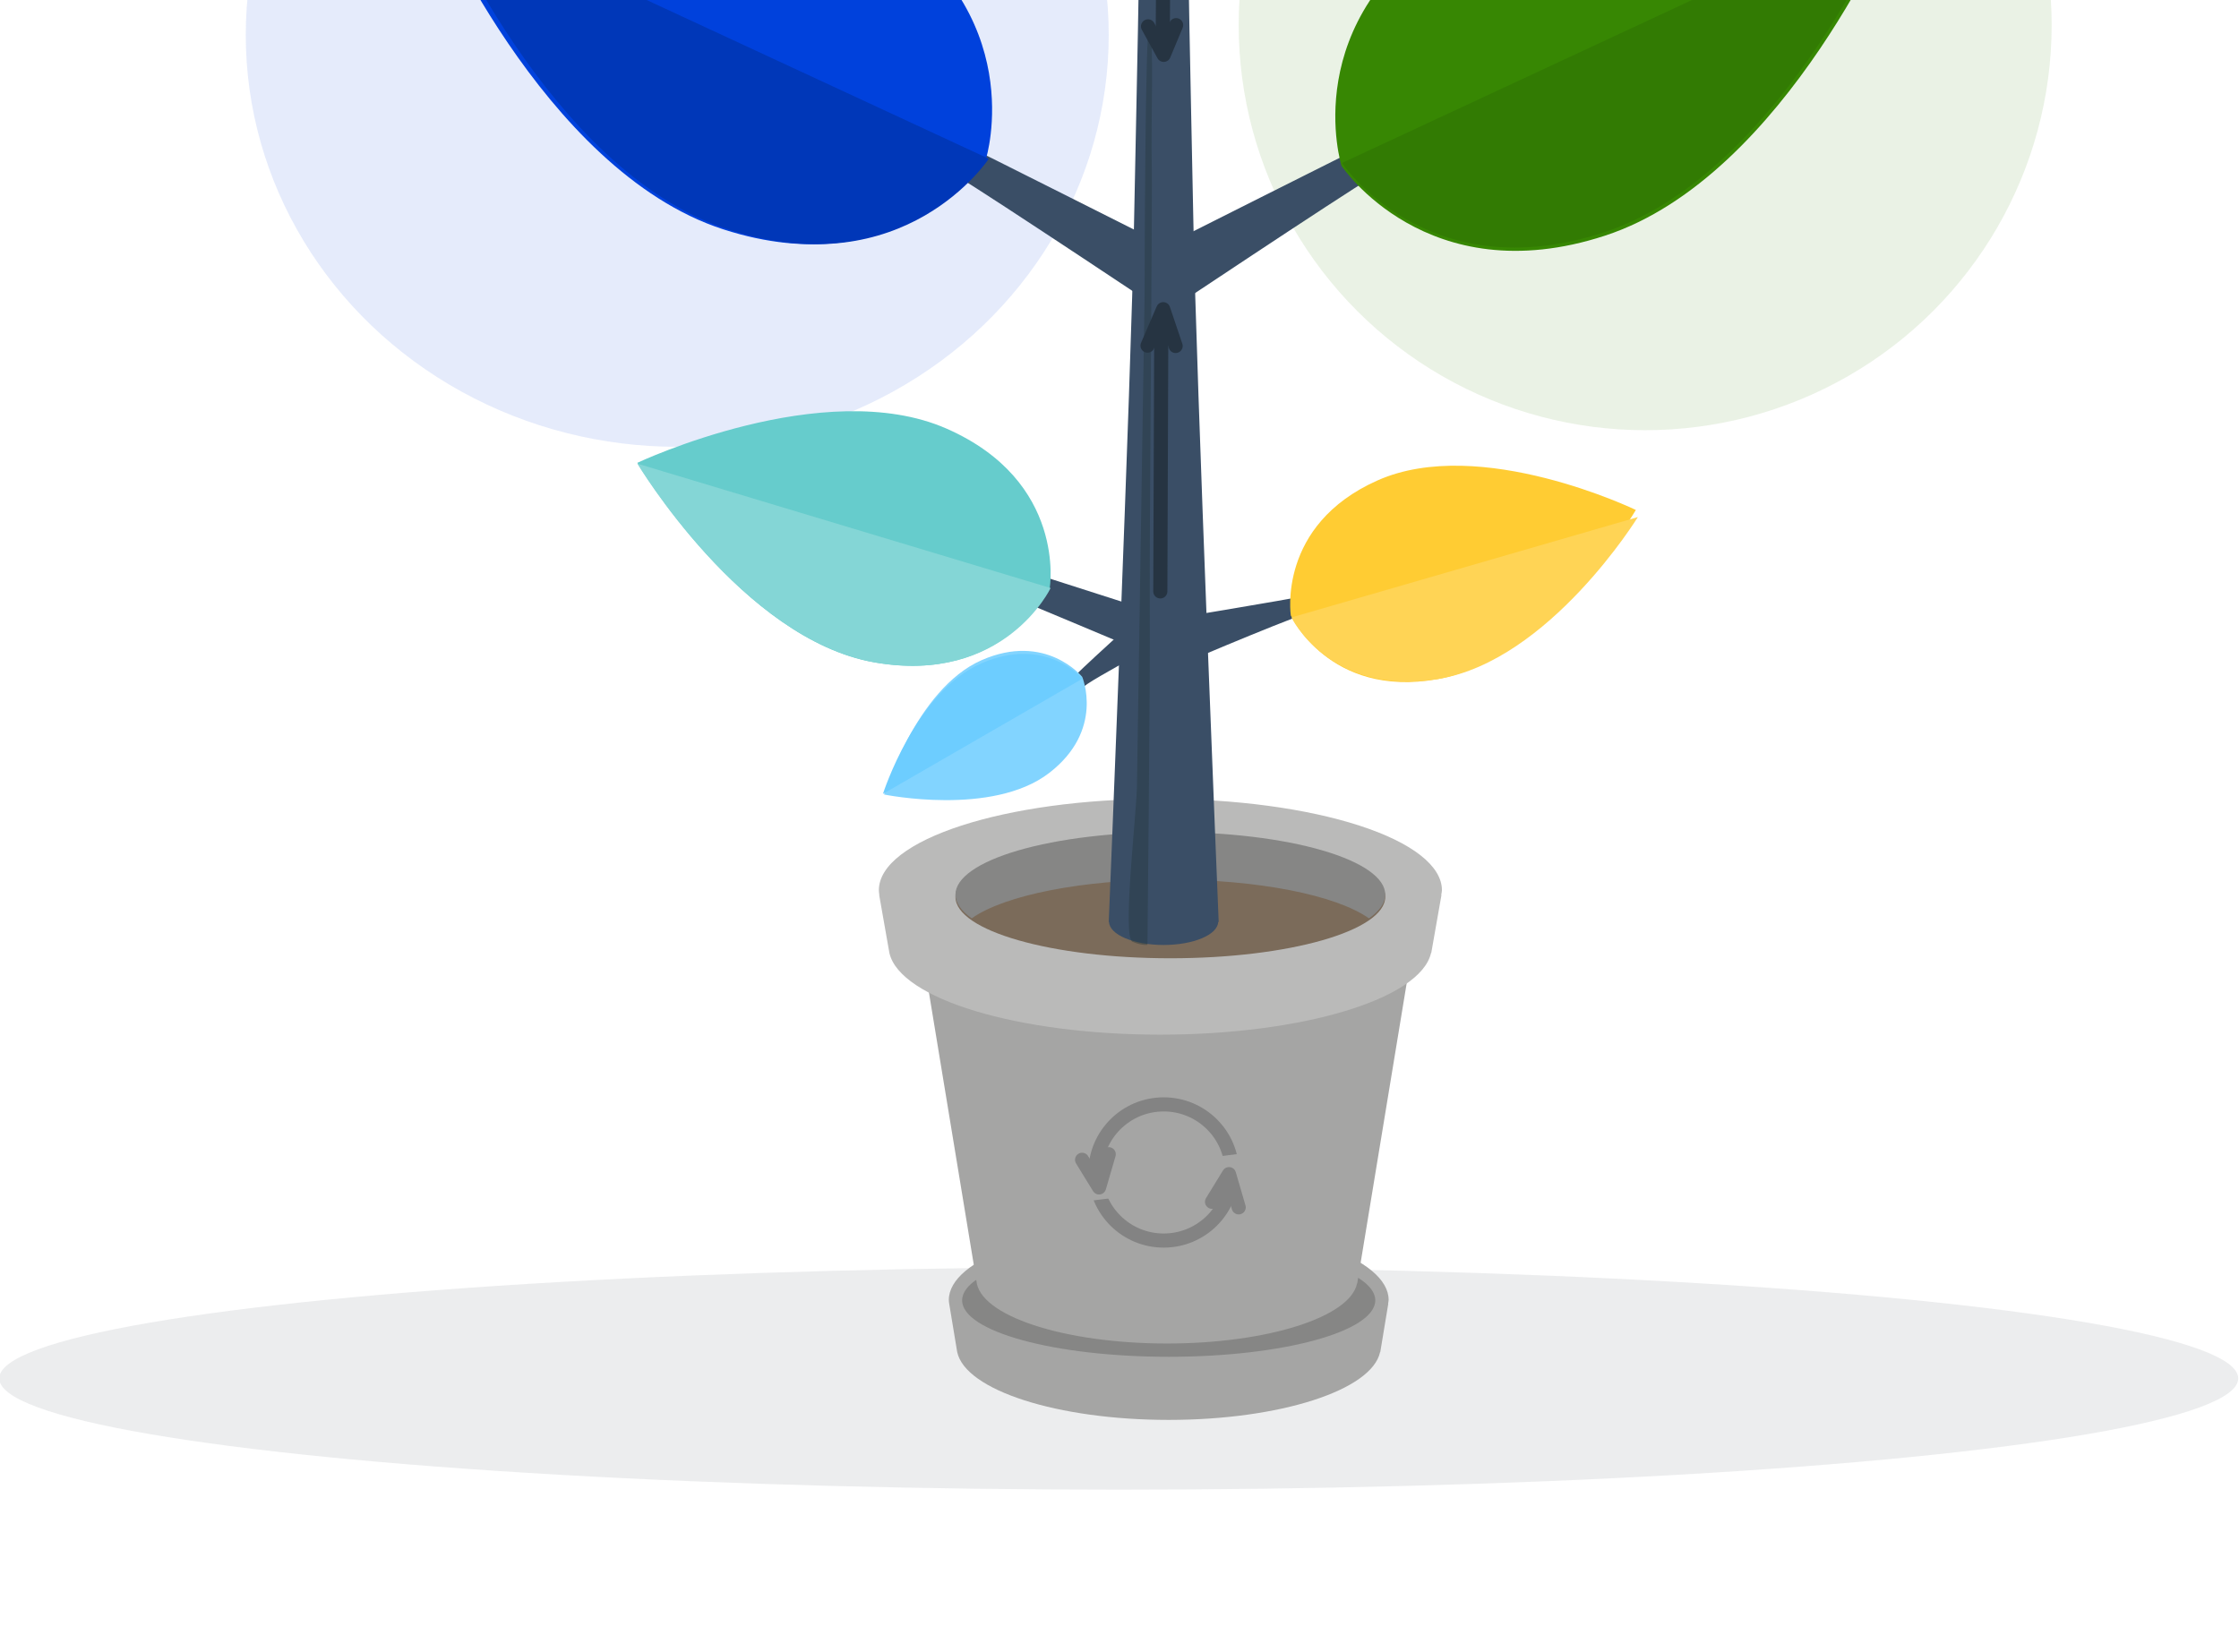<svg width="317" height="234" viewBox="0 0 317 234" fill="none" xmlns="http://www.w3.org/2000/svg">
<g clip-path="url(#clip0_4055_18898)">
<ellipse opacity="0.103" cx="232.926" cy="3.543" rx="57.551" ry="57.379" fill="#378703"/>
<ellipse opacity="0.103" cx="95.885" cy="4.954" rx="61.089" ry="58.32" fill="#0041DC"/>
<ellipse opacity="0.198" cx="158.391" cy="195.199" rx="158.5" ry="15.756" fill="#9FA5AA"/>
<path d="M165.467 173.329C157.21 173.329 149.292 174.462 143.454 176.479C137.616 178.496 134.336 181.231 134.336 184.083C134.34 184.269 134.359 184.456 134.391 184.642V184.641L135.52 191.46V191.461C136.67 196.882 149.737 201.077 165.471 201.078C181.194 201.073 194.245 196.88 195.397 191.463L195.423 191.461L196.551 184.642L196.522 184.644C196.563 184.457 196.591 184.271 196.604 184.084C196.604 181.232 193.324 178.496 187.486 176.48C181.647 174.463 173.729 173.33 165.472 173.33L165.467 173.329Z" fill="#A5A5A4"/>
<ellipse cx="165.466" cy="184.146" rx="29.247" ry="7.995" fill="#868685"/>
<path d="M131.031 137.584L138.24 181.362C138.624 186.311 150.587 190.257 165.22 190.26C179.393 190.255 191.142 186.543 192.131 181.759H192.157L199.432 137.584L165.236 139.649L131.031 137.584Z" fill="#A5A5A4"/>
<path d="M164.302 113.128C142.281 113.128 124.43 118.922 124.43 126.07C124.436 126.294 124.459 126.519 124.501 126.743L124.475 126.741L125.92 134.947V134.948C127.394 141.471 144.128 146.52 164.281 146.521C184.419 146.514 201.133 141.468 202.609 134.95L202.641 134.947L204.085 126.741L204.048 126.743C204.101 126.519 204.135 126.294 204.151 126.07C204.152 122.637 199.951 119.345 192.473 116.918C184.996 114.491 174.854 113.128 164.279 113.128L164.302 113.128Z" fill="#BABAB9"/>
<ellipse opacity="0.589" cx="165.7" cy="127.003" rx="30.426" ry="8.701" fill="#4E3318"/>
<path d="M165.7 117.831C157.63 117.831 149.89 118.765 144.184 120.426C138.478 122.088 135.273 124.342 135.273 126.691C135.281 127.844 136.062 128.986 137.572 130.052C142.261 126.731 153.369 124.563 165.7 124.561C178.036 124.564 189.146 126.736 193.827 130.059C195.34 128.991 196.121 127.847 196.126 126.691C196.127 124.342 192.922 122.088 187.215 120.426C181.509 118.765 173.77 117.831 165.7 117.831V117.831Z" fill="#868685"/>
<path d="M161.282 -43.959C162.046 -30.854 160.843 15.568 160.554 31.793C160.181 52.673 156.977 130.566 156.977 130.566H157.019C157.087 132.372 160.527 133.821 164.747 133.822C168.966 133.821 172.404 132.372 172.472 130.566H172.544C172.544 130.566 169.34 52.673 168.967 31.793C168.678 15.568 167.476 -30.854 168.239 -43.959H161.282Z" fill="#3A4E66"/>
<path d="M165.898 35.199C165.898 35.199 137.729 21.016 135.89 20.151C133.934 19.109 133.768 23.948 135.714 25.091C139.843 27.518 167.357 45.873 167.357 45.873L165.898 35.199Z" fill="#3A4E66"/>
<path d="M60.742 -14.014C60.742 -14.014 100.556 -26.415 123.528 -12.229C146.052 1.68 139.611 22.439 139.611 22.439C139.611 22.439 127.643 40.644 102.405 32.477C76.666 24.148 60.742 -14.014 60.742 -14.014H60.742Z" fill="#0041DC"/>
<path d="M164.343 87.885C164.343 87.885 182.803 84.843 184.775 84.371C185.56 84.107 186.291 86.421 185.207 86.785C180.699 88.299 165.329 94.865 165.329 94.865L164.343 87.885Z" fill="#3A4E66"/>
<path d="M231.607 72.218C231.607 72.218 209.579 61.572 195.045 68.029C180.794 74.36 182.755 87.153 182.755 87.153C182.755 87.153 188.139 98.899 203.473 96.186C219.111 93.418 231.607 72.218 231.607 72.218Z" fill="#FFCC33"/>
<path d="M182.845 87.439C182.845 87.439 188.281 98.714 203.68 96.145C219.385 93.525 231.891 73.224 231.891 73.224L182.845 87.439Z" fill="#FFD455"/>
<path d="M161.267 85.989C161.267 85.989 137.516 78.363 135.972 77.911C134.316 77.338 134.737 81.062 136.396 81.715C139.917 83.099 165.242 93.759 165.242 93.759L161.267 85.989Z" fill="#3A4E66"/>
<path d="M90.235 65.54C90.235 65.54 116.666 53.075 134.028 60.705C151.052 68.186 148.631 83.227 148.631 83.227C148.631 83.227 142.118 97.029 123.777 93.799C105.073 90.505 90.235 65.54 90.235 65.54Z" fill="#66CCCC"/>
<path d="M148.75 83.272C148.75 83.272 142.223 97.018 123.846 93.801C105.103 90.521 90.235 65.656 90.235 65.656L148.75 83.272Z" fill="#84D6D6"/>
<path d="M163.408 91.338C158.641 94.21 154.666 96.224 153.399 97.266C152.922 97.736 151.566 96.31 152.225 95.661C154.967 92.962 163.018 85.733 163.018 85.733L163.408 91.338Z" fill="#3A4E66"/>
<path d="M125.169 112.512C125.169 112.512 140.501 115.657 148.536 109.468C156.415 103.4 153.222 95.858 153.222 95.858C153.222 95.858 148.063 89.483 138.953 93.5C129.663 97.597 125.169 112.512 125.169 112.512Z" fill="#82D4FF"/>
<path d="M153.258 96.109C153.258 96.109 148.13 89.976 138.966 93.928C129.62 97.958 125.008 112.425 125.008 112.425L153.258 96.109Z" fill="#6DCDFF"/>
<path d="M164.092 35.199C164.092 35.199 192.261 21.016 194.1 20.151C196.056 19.109 196.221 23.948 194.276 25.091C190.146 27.518 162.633 45.873 162.633 45.873L164.092 35.199Z" fill="#3A4E66"/>
<path d="M268.776 -13.197C268.776 -13.197 228.866 -25.443 205.914 -11.196C183.41 2.773 189.933 23.482 189.933 23.482C189.933 23.482 201.982 41.62 227.224 33.377C252.967 24.969 268.776 -13.197 268.776 -13.197Z" fill="#378703"/>
<path opacity="0.406" d="M162.458 133.753C162.458 133.753 162.868 95.196 162.786 86.452C162.705 77.709 163.191 26.661 163.062 22.913C162.931 19.165 163.406 4.181 162.75 3.551C162.094 2.921 162.067 40.39 162.054 41.795C162.054 43.2 161.008 107.369 160.971 111.272C160.932 115.175 158.838 132.769 160.356 133.38C161.874 133.99 162.613 133.808 162.458 133.753H162.458Z" fill="#23363D"/>
<path d="M139.994 22.479C139.994 22.479 128.111 40.624 103.053 32.484C77.498 24.182 61.688 -13.858 61.688 -13.858L139.994 22.479Z" fill="#0037B8"/>
<path d="M190 23.081C190 23.081 201.967 41.115 227.037 32.919C252.605 24.56 268.307 -13.388 268.307 -13.388L190 23.081Z" fill="#327B03"/>
<path d="M164.615 6.874L164.757 -16.36" stroke="#263442" stroke-width="2" stroke-linecap="round" stroke-linejoin="round"/>
<path d="M162.539 3.732L164.759 7.768L166.517 3.56" stroke="#263442" stroke-width="2" stroke-linecap="round" stroke-linejoin="round"/>
<path d="M164.279 83.75L164.421 44.617" stroke="#263442" stroke-width="2" stroke-linecap="round" stroke-linejoin="round"/>
<path d="M162.469 48.947L164.689 43.787L166.447 48.995" stroke="#263442" stroke-width="2" stroke-linecap="round" stroke-linejoin="round"/>
<ellipse cx="164.756" cy="166.039" rx="9.67" ry="9.642" stroke="#838383" stroke-width="2" stroke-linecap="round" stroke-linejoin="round"/>
<path d="M171.125 164.071L176.137 163.452L178.201 168.155L175.105 167.536L174.073 165.185L171.862 167.289L171.125 164.071Z" fill="#A5A5A4" stroke="#A5A5A4" stroke-width="0.265"/>
<path d="M171.602 170.189L174.005 166.274L175.375 170.978" stroke="#838383" stroke-width="2" stroke-linecap="round" stroke-linejoin="round"/>
<path d="M158.388 169.417L153.376 170.036L151.312 165.333L154.408 165.952L155.44 168.303L157.651 166.199L158.388 169.417Z" fill="#A5A5A4" stroke="#A5A5A4" stroke-width="0.265"/>
<path d="M153.203 164.241L155.607 168.155L156.977 163.452" stroke="#838383" stroke-width="2" stroke-linecap="round" stroke-linejoin="round"/>
</g>
<defs>
<clipPath id="clip0_4055_18898">
<rect width="317" height="234" fill="white"/>
</clipPath>
</defs>
</svg>
